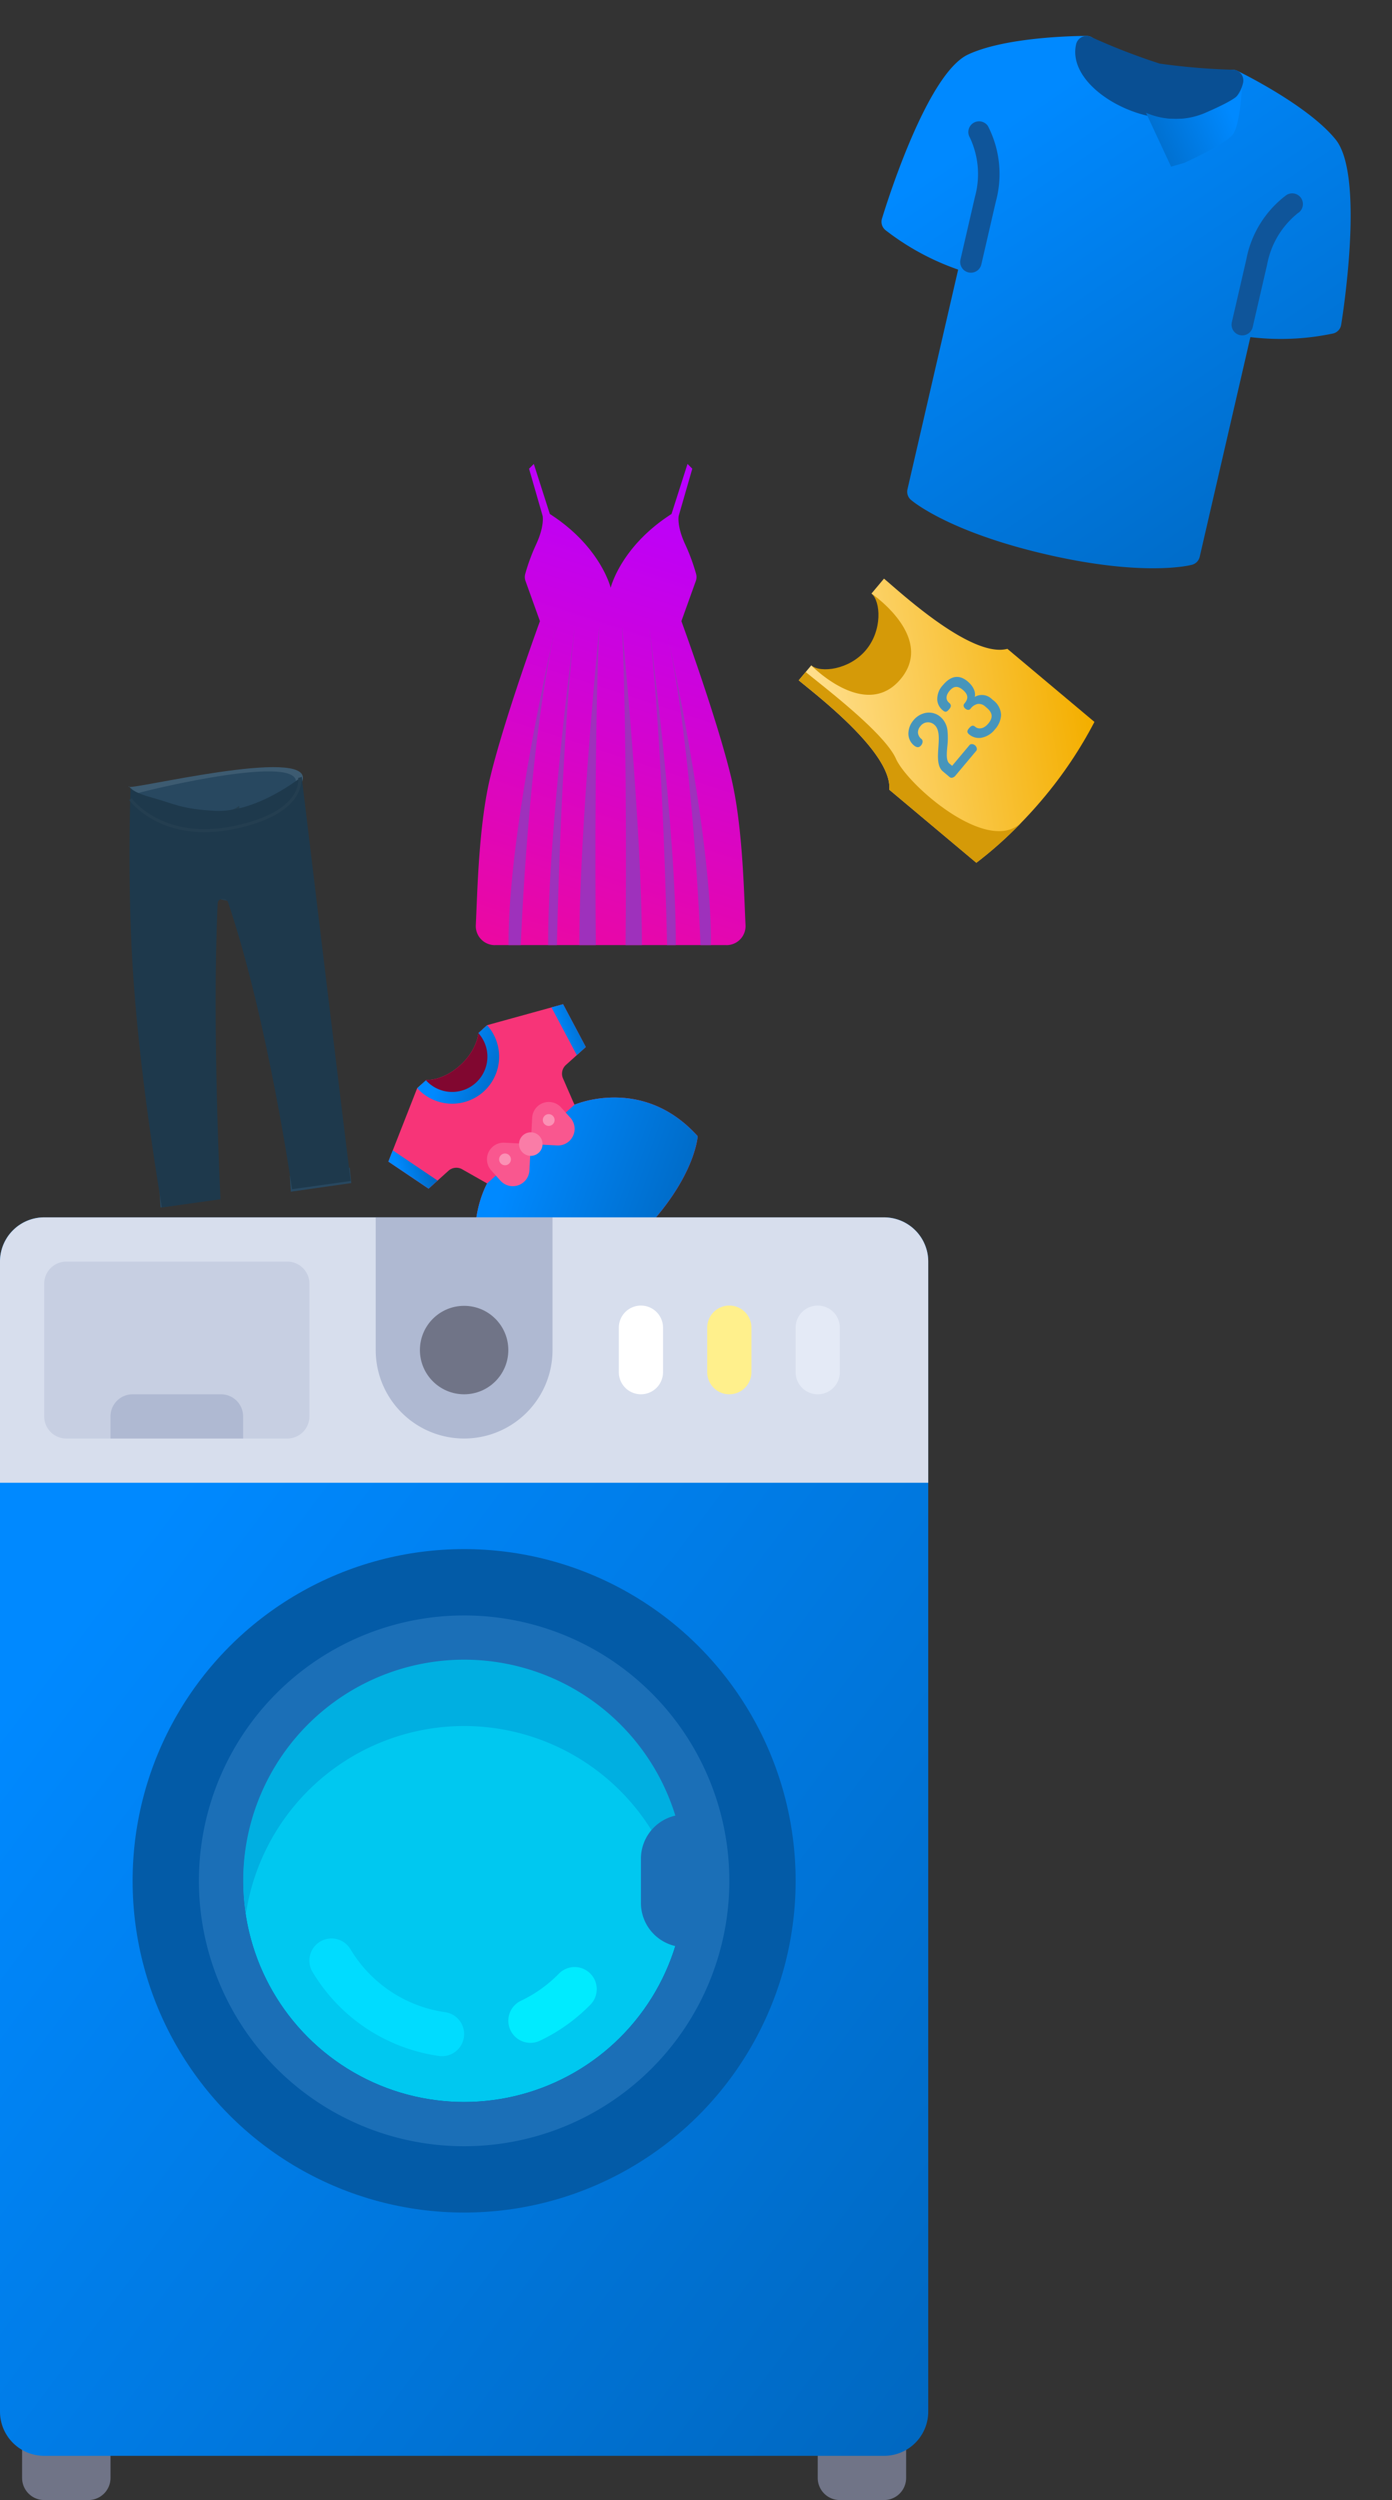 <svg xmlns="http://www.w3.org/2000/svg" xmlns:xlink="http://www.w3.org/1999/xlink" width="457.411" height="820.982" viewBox="0 0 457.411 820.982"><rect x="0" y="0" width="457.411" height="820.982" fill="#333333" stroke="none"/><defs><style>.a{fill:#284860;}.b{fill:url(#a);}.c{fill:#0f559a;}.d{fill:#094f93;}.e{fill:url(#b);}.f{fill:#d59a08;}.g{fill:url(#d);}.h{fill:#4695bc;}.i{fill:url(#e);}.j{fill:#9e31bc;}.k{fill:#3d5b71;}.l{fill:#243e50;}.m{fill:#1e394c;}.n{fill:none;stroke:#243e50;}.o{fill:#f73478;}.p{fill:#810730;}.q{fill:#f9578f;}.r{fill:#fa7ca7;}.s{fill:#fb91b5;}.t{fill:#707487;}.u{fill:#d7deed;}.v{fill:#afb9d2;}.w{fill:#035ba7;}.x{fill:#fff;}.y{fill:#fff08c;}.z{fill:#e4eaf6;}.aa{fill:#00c8f0;}.ab{fill:#00afe1;}.ac{fill:#c7cfe2;}.ad{fill:#00ebff;}.ae{fill:#00dcff;}.af{fill:#1b6fb7;}</style><linearGradient id="a" x1="0.227" y1="0.183" x2="1" y2="0.965" gradientUnits="objectBoundingBox"><stop offset="0" stop-color="#0089ff"/><stop offset="1" stop-color="#0068c1"/></linearGradient><linearGradient id="b" x1="0.773" y1="0.183" x2="0" y2="0.965" xlink:href="#a"/><linearGradient id="d" x1="0.145" y1="0.047" x2="0.911" y2="1" gradientUnits="objectBoundingBox"><stop offset="0" stop-color="#ffdf8e"/><stop offset="1" stop-color="#f4af00"/></linearGradient><linearGradient id="e" x1="0.5" x2="0.309" y2="1.037" gradientUnits="objectBoundingBox"><stop offset="0" stop-color="#ba00ff"/><stop offset="1" stop-color="#eb08a2"/></linearGradient></defs><g transform="translate(-1218 -708.4)"><g transform="matrix(0.951, -0.309, 0.309, 0.951, -257.87, 786.943)"><path class="a" d="M2568.958,208.38l1.075-4.954-19.374-3.374-1.292,5.045Z" transform="translate(-1193.749 569.739)"/><path class="a" d="M2569.555,208.522l1.075-4.954-19.556-3.534-1.292,5.045Z" transform="translate(-1151.841 578.053)"/><g transform="translate(1355.753 454.089)"><g transform="translate(376.855 0) rotate(31)"><path class="b" d="M139.461,14.86C128.134,5.954,103.9.35,102.868.118a3.52,3.52,0,0,0-4.3,3.428c0,4.752-9.75,10.56-21.12,10.56S56.327,8.3,56.327,3.546A3.519,3.519,0,0,0,55,.794a3.436,3.436,0,0,0-2.978-.7C51,.322,26.767,5.933,15.418,14.832,3.7,24.082.36,68.659.008,73.706a3.52,3.52,0,0,0,1.985,3.407,83.467,83.467,0,0,0,26.174,7.251v74.06a3.52,3.52,0,0,0,1.873,3.1c.57.31,14.389,7.455,47.407,7.455s46.837-7.145,47.407-7.455a3.52,3.52,0,0,0,1.873-3.1V84.365a83.473,83.473,0,0,0,26.167-7.251,3.52,3.52,0,0,0,1.992-3.407C154.534,68.659,151.2,24.082,139.461,14.86Z" transform="translate(0 25.655)"/><g transform="translate(21.167 60.834)"><path class="c" d="M10.52,49.233A3.52,3.52,0,0,1,7,45.713V24.593A28.159,28.159,0,0,0,.988,5.965,3.52,3.52,0,0,1,5.965.988a34.418,34.418,0,0,1,8.075,23.6v21.12A3.519,3.519,0,0,1,10.52,49.233Z" transform="translate(0 0.094)"/><path class="c" d="M3.55,49.326a3.52,3.52,0,0,1-3.52-3.52V24.686A34.419,34.419,0,0,1,8.1,1.075a3.52,3.52,0,1,1,5.064,4.891l-.086.087A28.158,28.158,0,0,0,7.07,24.686v21.12A3.52,3.52,0,0,1,3.55,49.326Z" transform="translate(98.489 0)"/></g><path class="d" d="M55.038.811a3.471,3.471,0,0,0-2.9-.746A213.074,213.074,0,0,1,28.159,3.522,212.914,212.914,0,0,1,4.182.065a3.478,3.478,0,0,0-2.9.746A3.52,3.52,0,0,0,0,3.522c0,10.56,14.558,17.6,28.159,17.6s28.159-7.04,28.159-17.6A3.519,3.519,0,0,0,55.038.811Z" transform="translate(49.287 25.679)"/><g transform="matrix(0.799, 0.602, -0.602, 0.799, 66.476, 0)"><path class="e" d="M13.554,31.886,0,17.848a24.573,24.573,0,0,0,18.748-6.62C27.51,3.169,27.33,1.83,27.07.148s3.6,11.4,2.17,15.288S17.252,29.309,17.252,29.309Z" transform="translate(26.627 15.224) rotate(-31)"/><path class="e" d="M16.306,32.483,28.16,18.9s-8.219.749-17.146-7.461S2.272,1.865,2.537.151-1.134,11.764.326,15.726,12.538,29.858,12.538,29.858Z" transform="translate(0 31.223) rotate(-31)"/></g></g><g transform="matrix(0.848, -0.53, 0.53, 0.848, 245.709, 225.351)"><path class="f" d="M3.757,0c0,3.978,6.893,10.53,15.4,10.53S34.551,3.978,34.551,0l4.911,13.342-12.835,24L3.808,32.033,0,3.649Zm0,0" transform="translate(11.039 0)"/><path class="g" d="M60.386,45.88V83.226a138.253,138.253,0,0,1-30.192,3.237c-3.777,0-7.353-.156-10.63-.4h-.005A128.737,128.737,0,0,1,0,83.226V45.88C9.952,38.882,8.4,7.361,8.4,0h6.4s-2.6,25.386,15.4,25.386S45.589,0,45.589,0h6.4C51.989,7.361,50.435,38.882,60.386,45.88Zm0,0" transform="translate(0 0)"/><path class="f" d="M19.558,86.063A128.737,128.737,0,0,1,0,83.226V45.88C9.952,38.882,8.4,7.361,8.4,0h3.566c0,6.88,1.383,32.494-2.77,41.033S4.307,84.48,19.558,86.063Zm0,0" transform="translate(0 0)"/><g transform="translate(15.926 37.319)"><path class="h" d="M12.263,19.348H3.355V18.216c0-1.464,1.749-2.691,3.775-4.112A24.143,24.143,0,0,0,11.2,10.776,6.862,6.862,0,0,0,13.2,6.067,5.81,5.81,0,0,0,11.26,1.661,6.853,6.853,0,0,0,6.674,0,6.878,6.878,0,0,0,2.3,1.474,5.005,5.005,0,0,0,.425,5.4c0,1.221.484,1.815,1.48,1.815a2,2,0,0,0,1.263-.385,1.1,1.1,0,0,0,.46-.852,2.919,2.919,0,0,1,.889-2.262,3.179,3.179,0,0,1,2.157-.723A3.083,3.083,0,0,1,9.933,6.158c0,2.3-2.362,4.024-4.863,5.851S0,15.714,0,18.217v2.946a.97.97,0,0,0,.5.789,1.8,1.8,0,0,0,.954.3H12.263c.557,0,1.085-.719,1.085-1.48S12.841,19.348,12.263,19.348Zm0,0" transform="translate(0 0)"/><path class="h" d="M10.617,10.5c1.5-.749,2.4-2.639,2.4-5.071C13.014,1.827,10.952,0,6.887,0A6.656,6.656,0,0,0,1.8,1.833,4.935,4.935,0,0,0,.486,5.155c0,1.152.234,1.51,1.693,1.51,1.051,0,1.54-.422,1.54-1.328,0-2.148,1.966-2.468,3.137-2.468,2.057,0,3.015.987,3.015,3.106,0,2.917-1.508,3.319-3.137,3.319-.66,0-1.055.5-1.055,1.329,0,.3.077,1.3,1.055,1.3a4.187,4.187,0,0,1,2.67.74,3.094,3.094,0,0,1,1.013,2.549v.577c0,2.59-1.127,3.744-3.653,3.744C4.3,19.53,3.2,18.214,3.2,16.91c0-.914-.443-1.237-1.692-1.237C.367,15.673,0,16.01,0,17.062a5.012,5.012,0,0,0,1.586,3.589A7.279,7.279,0,0,0,6.735,22.43a7.54,7.54,0,0,0,4.912-1.505,6.356,6.356,0,0,0,2.035-5.139v-.577A4.641,4.641,0,0,0,10.617,10.5Zm0,0" transform="translate(14.853 0)"/></g></g><g transform="matrix(0.951, 0.309, -0.309, 0.951, 173.858, 120.527)"><path class="i" d="M83.885,102.813C79.192,83.368,67.569,51.63,67.569,51.63l4.746-13.208a3.8,3.8,0,0,0,.085-2.294,65.028,65.028,0,0,0-3.6-9.754c-2.794-6.035-2.123-9.294-2.123-9.294l4.47-15.515L69.581,0,64.319,16.435C47.556,27.164,44.325,40.678,44.325,40.678S41.093,27.164,24.33,16.435L19.069,0,17.5,1.565l4.47,15.515s.67,3.26-2.123,9.294a65.024,65.024,0,0,0-3.6,9.754,3.8,3.8,0,0,0,.085,2.294L21.08,51.63S9.458,83.368,4.764,102.813C.9,118.819.52,141.033.008,151.382a6.267,6.267,0,0,0,6.084,6.654c.158,0,.311,0,.46-.017H82.1c.149.012.3.018.46.017a6.267,6.267,0,0,0,6.084-6.654C88.129,141.033,87.749,118.819,83.885,102.813Z" transform="translate(0 0)"/><g transform="translate(10.768 53.291)"><path class="j" d="M15.516,0S-.291,67.016,0,104.727H4.015S6.374,39.812,15.516,0Z" transform="translate(0 0)"/><path class="j" d="M0,0S15.215,67.016,14.92,104.727H11.5S9.142,39.812,0,0Z" transform="translate(51.597 0)"/><path class="j" d="M8.781,0S-.149,67.016,0,104.727H2.878S4.089,39.812,8.781,0Z" transform="translate(13.019 0)"/><path class="j" d="M0,0S8.93,67.016,8.779,104.727H5.9S4.692,39.812,0,0Z" transform="translate(46.187 0)"/><path class="j" d="M6.582,0S-.06,67.016,0,104.727h5.42S4.7,39.812,6.582,0Z" transform="translate(23.263 0)"/><path class="j" d="M0,0S6.6,67.016,6.542,104.727H1.184S1.881,39.812,0,0Z" transform="translate(37.269 0)"/></g></g><path class="k" d="M2569.034,131.267c-.351,1.334,60.922,5.751,55.091,15.531s-31.829,12.152-40.248,7.232-9.384-8.1-11.339-11.53S2569.385,129.934,2569.034,131.267Z" transform="translate(-2536.419 54.815)"/><path class="a" d="M2571.281,129.985c4.8.148,55.921,4.189,50.238,13.18s-29.812,14.308-38.016,9.784-9.145-7.444-11.05-10.6S2566.477,129.836,2571.281,129.985Z" transform="translate(-2536.424 59.045)"/><path class="l" d="M2581.686,170.731c.817-.375,9.39-12.128,13.064-27.13.705-2.881.488.494-6.031-1.4s-5.445-1.841-5.445-1.841-5.715,27.585-4.085,28.822A10.968,10.968,0,0,0,2581.686,170.731Z" transform="translate(-2529.857 60.952)"/><path class="m" d="M.334,137.906c0-3.636-1.255-39.281,1.1-74.443C3.563,31.624,9.313,0,9.313,0s.1,1.447,6.7,4.287,8.819,4.98,19.692,7.072C49.333,13.98,65.47,4.228,65.47,4.228s-2.48,126.646-2.48,133.679H43.532S43.4,82.064,35.807,41.745c-.346-1.8-3.1-1.986-3.443-.182-7.579,40.319-12.571,96.344-12.571,96.344Z" transform="matrix(0.985, 0.174, -0.174, 0.985, 23.947, 184.975)"/><path class="n" d="M2568.6,124.666s5.3,16.68,29.514,19.367,25.579-8.951,25.579-8.951" transform="translate(-2536.707 65.499)"/></g></g><g transform="translate(1218 1026.963)"><g transform="translate(116.998 56.861) rotate(-42)"><path class="o" d="M61.8,38.626l2.983-8.946a3.863,3.863,0,0,1,3.664-2.642h8.8l3.862-15.45L65.665,3.862,57.94,0H54.077S50.214,3.862,42.489,3.862,31.062,0,31.062,0H27.038L3.862,11.588l3.863,15.45h8.8a3.863,3.863,0,0,1,3.664,2.642l2.983,8.946S0,46.352,0,73.39c0,0,11.588,11.588,42.489,11.588S84.978,73.39,84.978,73.39C84.978,46.352,61.8,38.626,61.8,38.626Zm0,0" transform="translate(0 0)"/><path class="b" d="M4.5,3.838,3.539,0,0,1.77,3.863,17.22H7.844l-.965-3.862Zm0,0" transform="translate(3.862 9.818)"/><path class="b" d="M3.345,3.838,4.305,0,7.844,1.77,3.982,17.22H0l.966-3.862Zm0,0" transform="translate(73.271 9.818)"/><path class="p" d="M13.52,13.52A13.519,13.519,0,0,0,27.038,0H25.108S21.244,3.862,13.52,3.862,2.092,0,2.092,0H0A13.519,13.519,0,0,0,13.52,13.52Zm0,0" transform="translate(28.97 0)"/><path class="b" d="M15.451,15.45A15.468,15.468,0,0,1,0,0H3.863A11.588,11.588,0,0,0,15.451,11.588,11.588,11.588,0,0,0,27.039,0H30.9A15.468,15.468,0,0,1,15.451,15.45Zm0,0" transform="translate(27.038 0)"/><path class="b" d="M61.8,0H23.176S0,7.725,0,34.764c0,0,11.588,11.588,42.489,11.588S84.978,34.764,84.978,34.764C84.978,7.725,61.8,0,61.8,0Zm0,0" transform="translate(0 38.626)"/><path class="q" d="M15.451,7.725,13.429,5.7l-4.1-4.1A5.463,5.463,0,0,0,0,5.462V9.988a5.463,5.463,0,0,0,9.325,3.862Zm0,0" transform="translate(27.038 30.901)"/><path class="q" d="M0,7.725,6.125,1.6A5.463,5.463,0,0,1,15.45,5.462V9.988a5.463,5.463,0,0,1-9.325,3.862Zm0,0" transform="translate(42.489 30.901)"/><path class="r" d="M3.863,0A3.863,3.863,0,1,1,0,3.862,3.862,3.862,0,0,1,3.863,0Zm0,0" transform="translate(38.626 34.764)"/><path class="s" d="M3.862,1.932A1.931,1.931,0,1,1,1.931,0,1.931,1.931,0,0,1,3.862,1.932Zm0,0" transform="translate(30.901 34.764)"/><path class="s" d="M3.863,1.932A1.932,1.932,0,1,1,1.931,0,1.931,1.931,0,0,1,3.863,1.932Zm0,0" transform="translate(50.214 34.764)"/></g><g transform="translate(7.262 480.632)"><path class="t" d="M101.235,507.3H86.711a7.263,7.263,0,0,1-7.263-7.263V485.517H108.5v14.525A7.262,7.262,0,0,1,101.235,507.3Z" transform="translate(-79.448 -485.517)"/><path class="t" d="M419.028,507.3H404.5a7.263,7.263,0,0,1-7.263-7.263V485.517H426.29v14.525A7.262,7.262,0,0,1,419.028,507.3Z" transform="translate(-135.795 -485.517)"/></g><path class="b" d="M361.116,406.694H85.146a14.524,14.524,0,0,1-14.525-14.525V14.525A14.524,14.524,0,0,1,85.146,0h275.97A14.524,14.524,0,0,1,375.64,14.525V392.169A14.524,14.524,0,0,1,361.116,406.694Z" transform="translate(-70.621 81.201)"/><path class="u" d="M70.621,14.525V87.149h305.02V14.525A14.526,14.526,0,0,0,361.116,0H85.146A14.525,14.525,0,0,0,70.621,14.525Z" transform="translate(-70.621 81.201)"/><path class="v" d="M220.69,0V43.575a29.049,29.049,0,0,0,58.1,0V0Z" transform="translate(-97.229 81.201)"/><circle class="w" cx="108.936" cy="108.936" r="108.936" transform="translate(43.574 190.137)"/><circle class="t" cx="14.525" cy="14.525" r="14.525" transform="translate(137.985 110.251)"/><path class="x" d="M325.056,64.36a7.263,7.263,0,0,1-7.263-7.263V42.573a7.263,7.263,0,1,1,14.525,0V57.1A7.264,7.264,0,0,1,325.056,64.36Z" transform="translate(-114.447 74.94)"/><path class="y" d="M360.366,64.36A7.263,7.263,0,0,1,353.1,57.1V42.573a7.263,7.263,0,1,1,14.525,0V57.1A7.263,7.263,0,0,1,360.366,64.36Z" transform="translate(-120.707 74.94)"/><path class="z" d="M395.676,64.36a7.263,7.263,0,0,1-7.263-7.263V42.573a7.263,7.263,0,1,1,14.525,0V57.1A7.263,7.263,0,0,1,395.676,64.36Z" transform="translate(-126.968 74.94)"/><circle class="aa" cx="72.624" cy="72.624" r="72.624" transform="translate(79.886 226.449)"/><path class="ab" d="M240.348,198.338a72.576,72.576,0,0,1,71.72,61.73,72.626,72.626,0,1,0-143.44,0A72.577,72.577,0,0,1,240.348,198.338Z" transform="translate(-87.838 49.897)"/><path class="ac" d="M168.162,75.754H95.538a7.263,7.263,0,0,1-7.263-7.263V24.918a7.263,7.263,0,0,1,7.263-7.263h72.624a7.263,7.263,0,0,1,7.263,7.263V68.492A7.263,7.263,0,0,1,168.162,75.754Z" transform="translate(-73.751 78.071)"/><path class="v" d="M151.071,70.621H122.022a7.263,7.263,0,0,0-7.263,7.263v7.263h43.575V77.884A7.263,7.263,0,0,0,151.071,70.621Z" transform="translate(-78.447 68.679)"/><path class="ad" d="M295.445,299.242a7.262,7.262,0,0,1,5.188,12.344,57.919,57.919,0,0,1-16.6,11.848,7.261,7.261,0,0,1-6.226-13.12,43.488,43.488,0,0,0,12.454-8.89A7.241,7.241,0,0,1,295.445,299.242Z" transform="translate(-106.62 28.143)"/><path class="ae" d="M201.453,287.832a7.255,7.255,0,0,1,6.227,3.514,43.408,43.408,0,0,0,31.131,20.695,7.261,7.261,0,0,1-2.057,14.376,57.86,57.86,0,0,1-41.514-27.574,7.263,7.263,0,0,1,6.212-11.01Z" transform="translate(-92.532 30.166)"/><path class="af" d="M237.218,158.9a87.149,87.149,0,1,0,87.149,87.149A87.149,87.149,0,0,0,237.218,158.9Zm0,159.772a72.624,72.624,0,1,1,69.41-94.043,14.523,14.523,0,0,0-11.31,14.156v14.525a14.523,14.523,0,0,0,11.31,14.156A72.653,72.653,0,0,1,237.218,318.669Z" transform="translate(-84.708 53.027)"/></g></g></svg>